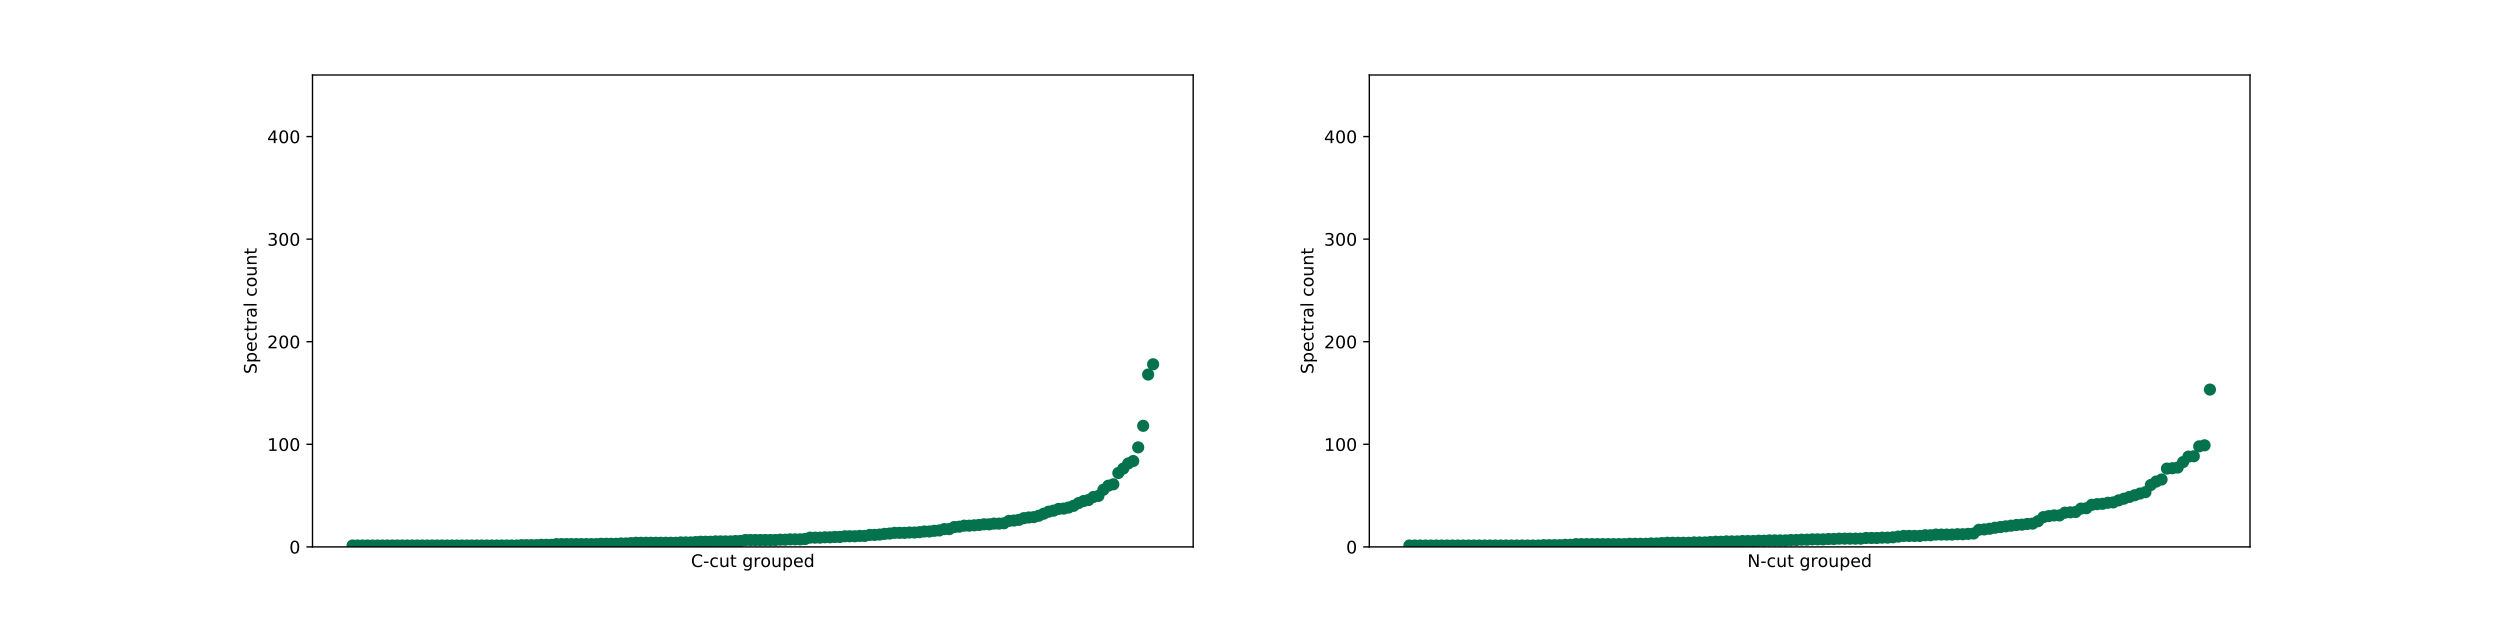 <?xml version="1.0" encoding="utf-8" standalone="no"?>
<!DOCTYPE svg PUBLIC "-//W3C//DTD SVG 1.1//EN"
  "http://www.w3.org/Graphics/SVG/1.1/DTD/svg11.dtd">
<!-- Created with matplotlib (https://matplotlib.org/) -->
<svg height="360pt" version="1.1" viewBox="0 0 1440 360" width="1440pt" xmlns="http://www.w3.org/2000/svg" xmlns:xlink="http://www.w3.org/1999/xlink">
 <defs>
  <style type="text/css">
*{stroke-linecap:butt;stroke-linejoin:round;}
  </style>
 </defs>
 <g id="figure_1">
  <g id="patch_1">
   <path d="M 0 360 
L 1440 360 
L 1440 0 
L 0 0 
z
" style="fill:none;"/>
  </g>
  <g id="axes_1">
   <g id="patch_2">
    <path d="M 180 315 
L 687.273 315 
L 687.273 43.2 
L 180 43.2 
z
" style="fill:none;"/>
   </g>
   <g id="PathCollection_1">
    <defs>
     <path d="M 0 3 
C 0.796 3 1.559 2.684 2.121 2.121 
C 2.684 1.559 3 0.796 3 0 
C 3 -0.796 2.684 -1.559 2.121 -2.121 
C 1.559 -2.684 0.796 -3 0 -3 
C -0.796 -3 -1.559 -2.684 -2.121 -2.121 
C -2.684 -1.559 -3 -0.796 -3 0 
C -3 0.796 -2.684 1.559 -2.121 2.121 
C -1.559 2.684 -0.796 3 0 3 
z
" id="mcd833d8042" style="stroke:#04724d;"/>
    </defs>
    <g clip-path="url(#p01b83b4756)">
     <use style="fill:#04724d;stroke:#04724d;" x="203.076" xlink:href="#mcd833d8042" y="314.212"/>
     <use style="fill:#04724d;stroke:#04724d;" x="205.941" xlink:href="#mcd833d8042" y="314.212"/>
     <use style="fill:#04724d;stroke:#04724d;" x="208.805" xlink:href="#mcd833d8042" y="314.212"/>
     <use style="fill:#04724d;stroke:#04724d;" x="211.669" xlink:href="#mcd833d8042" y="314.212"/>
     <use style="fill:#04724d;stroke:#04724d;" x="214.533" xlink:href="#mcd833d8042" y="314.212"/>
     <use style="fill:#04724d;stroke:#04724d;" x="217.397" xlink:href="#mcd833d8042" y="314.212"/>
     <use style="fill:#04724d;stroke:#04724d;" x="220.261" xlink:href="#mcd833d8042" y="314.212"/>
     <use style="fill:#04724d;stroke:#04724d;" x="223.125" xlink:href="#mcd833d8042" y="314.212"/>
     <use style="fill:#04724d;stroke:#04724d;" x="225.989" xlink:href="#mcd833d8042" y="314.212"/>
     <use style="fill:#04724d;stroke:#04724d;" x="228.853" xlink:href="#mcd833d8042" y="314.212"/>
     <use style="fill:#04724d;stroke:#04724d;" x="231.717" xlink:href="#mcd833d8042" y="314.212"/>
     <use style="fill:#04724d;stroke:#04724d;" x="234.582" xlink:href="#mcd833d8042" y="314.212"/>
     <use style="fill:#04724d;stroke:#04724d;" x="237.446" xlink:href="#mcd833d8042" y="314.212"/>
     <use style="fill:#04724d;stroke:#04724d;" x="240.31" xlink:href="#mcd833d8042" y="314.212"/>
     <use style="fill:#04724d;stroke:#04724d;" x="243.174" xlink:href="#mcd833d8042" y="314.212"/>
     <use style="fill:#04724d;stroke:#04724d;" x="246.038" xlink:href="#mcd833d8042" y="314.212"/>
     <use style="fill:#04724d;stroke:#04724d;" x="248.902" xlink:href="#mcd833d8042" y="314.212"/>
     <use style="fill:#04724d;stroke:#04724d;" x="251.766" xlink:href="#mcd833d8042" y="314.212"/>
     <use style="fill:#04724d;stroke:#04724d;" x="254.63" xlink:href="#mcd833d8042" y="314.212"/>
     <use style="fill:#04724d;stroke:#04724d;" x="257.494" xlink:href="#mcd833d8042" y="314.212"/>
     <use style="fill:#04724d;stroke:#04724d;" x="260.358" xlink:href="#mcd833d8042" y="314.212"/>
     <use style="fill:#04724d;stroke:#04724d;" x="263.223" xlink:href="#mcd833d8042" y="314.212"/>
     <use style="fill:#04724d;stroke:#04724d;" x="266.087" xlink:href="#mcd833d8042" y="314.212"/>
     <use style="fill:#04724d;stroke:#04724d;" x="268.951" xlink:href="#mcd833d8042" y="314.212"/>
     <use style="fill:#04724d;stroke:#04724d;" x="271.815" xlink:href="#mcd833d8042" y="314.212"/>
     <use style="fill:#04724d;stroke:#04724d;" x="274.679" xlink:href="#mcd833d8042" y="314.212"/>
     <use style="fill:#04724d;stroke:#04724d;" x="277.543" xlink:href="#mcd833d8042" y="314.212"/>
     <use style="fill:#04724d;stroke:#04724d;" x="280.407" xlink:href="#mcd833d8042" y="314.212"/>
     <use style="fill:#04724d;stroke:#04724d;" x="283.271" xlink:href="#mcd833d8042" y="314.212"/>
     <use style="fill:#04724d;stroke:#04724d;" x="286.135" xlink:href="#mcd833d8042" y="314.212"/>
     <use style="fill:#04724d;stroke:#04724d;" x="288.999" xlink:href="#mcd833d8042" y="314.212"/>
     <use style="fill:#04724d;stroke:#04724d;" x="291.864" xlink:href="#mcd833d8042" y="314.212"/>
     <use style="fill:#04724d;stroke:#04724d;" x="294.728" xlink:href="#mcd833d8042" y="314.212"/>
     <use style="fill:#04724d;stroke:#04724d;" x="297.592" xlink:href="#mcd833d8042" y="314.212"/>
     <use style="fill:#04724d;stroke:#04724d;" x="300.456" xlink:href="#mcd833d8042" y="314.015"/>
     <use style="fill:#04724d;stroke:#04724d;" x="303.32" xlink:href="#mcd833d8042" y="314.015"/>
     <use style="fill:#04724d;stroke:#04724d;" x="306.184" xlink:href="#mcd833d8042" y="314.015"/>
     <use style="fill:#04724d;stroke:#04724d;" x="309.048" xlink:href="#mcd833d8042" y="314.015"/>
     <use style="fill:#04724d;stroke:#04724d;" x="311.912" xlink:href="#mcd833d8042" y="313.818"/>
     <use style="fill:#04724d;stroke:#04724d;" x="314.776" xlink:href="#mcd833d8042" y="313.818"/>
     <use style="fill:#04724d;stroke:#04724d;" x="317.64" xlink:href="#mcd833d8042" y="313.818"/>
     <use style="fill:#04724d;stroke:#04724d;" x="320.504" xlink:href="#mcd833d8042" y="313.424"/>
     <use style="fill:#04724d;stroke:#04724d;" x="323.369" xlink:href="#mcd833d8042" y="313.424"/>
     <use style="fill:#04724d;stroke:#04724d;" x="326.233" xlink:href="#mcd833d8042" y="313.424"/>
     <use style="fill:#04724d;stroke:#04724d;" x="329.097" xlink:href="#mcd833d8042" y="313.424"/>
     <use style="fill:#04724d;stroke:#04724d;" x="331.961" xlink:href="#mcd833d8042" y="313.424"/>
     <use style="fill:#04724d;stroke:#04724d;" x="334.825" xlink:href="#mcd833d8042" y="313.424"/>
     <use style="fill:#04724d;stroke:#04724d;" x="337.689" xlink:href="#mcd833d8042" y="313.424"/>
     <use style="fill:#04724d;stroke:#04724d;" x="340.553" xlink:href="#mcd833d8042" y="313.424"/>
     <use style="fill:#04724d;stroke:#04724d;" x="343.417" xlink:href="#mcd833d8042" y="313.424"/>
     <use style="fill:#04724d;stroke:#04724d;" x="346.281" xlink:href="#mcd833d8042" y="313.227"/>
     <use style="fill:#04724d;stroke:#04724d;" x="349.145" xlink:href="#mcd833d8042" y="313.227"/>
     <use style="fill:#04724d;stroke:#04724d;" x="352.01" xlink:href="#mcd833d8042" y="313.227"/>
     <use style="fill:#04724d;stroke:#04724d;" x="354.874" xlink:href="#mcd833d8042" y="313.227"/>
     <use style="fill:#04724d;stroke:#04724d;" x="357.738" xlink:href="#mcd833d8042" y="313.03"/>
     <use style="fill:#04724d;stroke:#04724d;" x="360.602" xlink:href="#mcd833d8042" y="313.03"/>
     <use style="fill:#04724d;stroke:#04724d;" x="363.466" xlink:href="#mcd833d8042" y="312.833"/>
     <use style="fill:#04724d;stroke:#04724d;" x="366.33" xlink:href="#mcd833d8042" y="312.637"/>
     <use style="fill:#04724d;stroke:#04724d;" x="369.194" xlink:href="#mcd833d8042" y="312.637"/>
     <use style="fill:#04724d;stroke:#04724d;" x="372.058" xlink:href="#mcd833d8042" y="312.637"/>
     <use style="fill:#04724d;stroke:#04724d;" x="374.922" xlink:href="#mcd833d8042" y="312.637"/>
     <use style="fill:#04724d;stroke:#04724d;" x="377.786" xlink:href="#mcd833d8042" y="312.637"/>
     <use style="fill:#04724d;stroke:#04724d;" x="380.651" xlink:href="#mcd833d8042" y="312.637"/>
     <use style="fill:#04724d;stroke:#04724d;" x="383.515" xlink:href="#mcd833d8042" y="312.637"/>
     <use style="fill:#04724d;stroke:#04724d;" x="386.379" xlink:href="#mcd833d8042" y="312.637"/>
     <use style="fill:#04724d;stroke:#04724d;" x="389.243" xlink:href="#mcd833d8042" y="312.637"/>
     <use style="fill:#04724d;stroke:#04724d;" x="392.107" xlink:href="#mcd833d8042" y="312.44"/>
     <use style="fill:#04724d;stroke:#04724d;" x="394.971" xlink:href="#mcd833d8042" y="312.44"/>
     <use style="fill:#04724d;stroke:#04724d;" x="397.835" xlink:href="#mcd833d8042" y="312.44"/>
     <use style="fill:#04724d;stroke:#04724d;" x="400.699" xlink:href="#mcd833d8042" y="312.243"/>
     <use style="fill:#04724d;stroke:#04724d;" x="403.563" xlink:href="#mcd833d8042" y="312.046"/>
     <use style="fill:#04724d;stroke:#04724d;" x="406.427" xlink:href="#mcd833d8042" y="312.046"/>
     <use style="fill:#04724d;stroke:#04724d;" x="409.292" xlink:href="#mcd833d8042" y="312.046"/>
     <use style="fill:#04724d;stroke:#04724d;" x="412.156" xlink:href="#mcd833d8042" y="311.849"/>
     <use style="fill:#04724d;stroke:#04724d;" x="415.02" xlink:href="#mcd833d8042" y="311.849"/>
     <use style="fill:#04724d;stroke:#04724d;" x="417.884" xlink:href="#mcd833d8042" y="311.849"/>
     <use style="fill:#04724d;stroke:#04724d;" x="420.748" xlink:href="#mcd833d8042" y="311.849"/>
     <use style="fill:#04724d;stroke:#04724d;" x="423.612" xlink:href="#mcd833d8042" y="311.652"/>
     <use style="fill:#04724d;stroke:#04724d;" x="426.476" xlink:href="#mcd833d8042" y="311.652"/>
     <use style="fill:#04724d;stroke:#04724d;" x="429.34" xlink:href="#mcd833d8042" y="311.061"/>
     <use style="fill:#04724d;stroke:#04724d;" x="432.204" xlink:href="#mcd833d8042" y="311.061"/>
     <use style="fill:#04724d;stroke:#04724d;" x="435.068" xlink:href="#mcd833d8042" y="311.061"/>
     <use style="fill:#04724d;stroke:#04724d;" x="437.933" xlink:href="#mcd833d8042" y="311.061"/>
     <use style="fill:#04724d;stroke:#04724d;" x="440.797" xlink:href="#mcd833d8042" y="311.061"/>
     <use style="fill:#04724d;stroke:#04724d;" x="443.661" xlink:href="#mcd833d8042" y="311.061"/>
     <use style="fill:#04724d;stroke:#04724d;" x="446.525" xlink:href="#mcd833d8042" y="311.061"/>
     <use style="fill:#04724d;stroke:#04724d;" x="449.389" xlink:href="#mcd833d8042" y="310.864"/>
     <use style="fill:#04724d;stroke:#04724d;" x="452.253" xlink:href="#mcd833d8042" y="310.864"/>
     <use style="fill:#04724d;stroke:#04724d;" x="455.117" xlink:href="#mcd833d8042" y="310.667"/>
     <use style="fill:#04724d;stroke:#04724d;" x="457.981" xlink:href="#mcd833d8042" y="310.667"/>
     <use style="fill:#04724d;stroke:#04724d;" x="460.845" xlink:href="#mcd833d8042" y="310.667"/>
     <use style="fill:#04724d;stroke:#04724d;" x="463.709" xlink:href="#mcd833d8042" y="310.47"/>
     <use style="fill:#04724d;stroke:#04724d;" x="466.573" xlink:href="#mcd833d8042" y="309.682"/>
     <use style="fill:#04724d;stroke:#04724d;" x="469.438" xlink:href="#mcd833d8042" y="309.682"/>
     <use style="fill:#04724d;stroke:#04724d;" x="472.302" xlink:href="#mcd833d8042" y="309.682"/>
     <use style="fill:#04724d;stroke:#04724d;" x="475.166" xlink:href="#mcd833d8042" y="309.485"/>
     <use style="fill:#04724d;stroke:#04724d;" x="478.03" xlink:href="#mcd833d8042" y="309.485"/>
     <use style="fill:#04724d;stroke:#04724d;" x="480.894" xlink:href="#mcd833d8042" y="309.288"/>
     <use style="fill:#04724d;stroke:#04724d;" x="483.758" xlink:href="#mcd833d8042" y="309.288"/>
     <use style="fill:#04724d;stroke:#04724d;" x="486.622" xlink:href="#mcd833d8042" y="308.894"/>
     <use style="fill:#04724d;stroke:#04724d;" x="489.486" xlink:href="#mcd833d8042" y="308.894"/>
     <use style="fill:#04724d;stroke:#04724d;" x="492.35" xlink:href="#mcd833d8042" y="308.894"/>
     <use style="fill:#04724d;stroke:#04724d;" x="495.214" xlink:href="#mcd833d8042" y="308.697"/>
     <use style="fill:#04724d;stroke:#04724d;" x="498.079" xlink:href="#mcd833d8042" y="308.697"/>
     <use style="fill:#04724d;stroke:#04724d;" x="500.943" xlink:href="#mcd833d8042" y="308.107"/>
     <use style="fill:#04724d;stroke:#04724d;" x="503.807" xlink:href="#mcd833d8042" y="308.107"/>
     <use style="fill:#04724d;stroke:#04724d;" x="506.671" xlink:href="#mcd833d8042" y="307.91"/>
     <use style="fill:#04724d;stroke:#04724d;" x="509.535" xlink:href="#mcd833d8042" y="307.516"/>
     <use style="fill:#04724d;stroke:#04724d;" x="512.399" xlink:href="#mcd833d8042" y="307.319"/>
     <use style="fill:#04724d;stroke:#04724d;" x="515.263" xlink:href="#mcd833d8042" y="306.925"/>
     <use style="fill:#04724d;stroke:#04724d;" x="518.127" xlink:href="#mcd833d8042" y="306.925"/>
     <use style="fill:#04724d;stroke:#04724d;" x="520.991" xlink:href="#mcd833d8042" y="306.925"/>
     <use style="fill:#04724d;stroke:#04724d;" x="523.855" xlink:href="#mcd833d8042" y="306.728"/>
     <use style="fill:#04724d;stroke:#04724d;" x="526.72" xlink:href="#mcd833d8042" y="306.728"/>
     <use style="fill:#04724d;stroke:#04724d;" x="529.584" xlink:href="#mcd833d8042" y="306.531"/>
     <use style="fill:#04724d;stroke:#04724d;" x="532.448" xlink:href="#mcd833d8042" y="306.137"/>
     <use style="fill:#04724d;stroke:#04724d;" x="535.312" xlink:href="#mcd833d8042" y="306.137"/>
     <use style="fill:#04724d;stroke:#04724d;" x="538.176" xlink:href="#mcd833d8042" y="305.743"/>
     <use style="fill:#04724d;stroke:#04724d;" x="541.04" xlink:href="#mcd833d8042" y="305.546"/>
     <use style="fill:#04724d;stroke:#04724d;" x="543.904" xlink:href="#mcd833d8042" y="304.758"/>
     <use style="fill:#04724d;stroke:#04724d;" x="546.768" xlink:href="#mcd833d8042" y="304.758"/>
     <use style="fill:#04724d;stroke:#04724d;" x="549.632" xlink:href="#mcd833d8042" y="303.577"/>
     <use style="fill:#04724d;stroke:#04724d;" x="552.496" xlink:href="#mcd833d8042" y="303.38"/>
     <use style="fill:#04724d;stroke:#04724d;" x="555.361" xlink:href="#mcd833d8042" y="302.789"/>
     <use style="fill:#04724d;stroke:#04724d;" x="558.225" xlink:href="#mcd833d8042" y="302.789"/>
     <use style="fill:#04724d;stroke:#04724d;" x="561.089" xlink:href="#mcd833d8042" y="302.592"/>
     <use style="fill:#04724d;stroke:#04724d;" x="563.953" xlink:href="#mcd833d8042" y="302.395"/>
     <use style="fill:#04724d;stroke:#04724d;" x="566.817" xlink:href="#mcd833d8042" y="302.001"/>
     <use style="fill:#04724d;stroke:#04724d;" x="569.681" xlink:href="#mcd833d8042" y="302.001"/>
     <use style="fill:#04724d;stroke:#04724d;" x="572.545" xlink:href="#mcd833d8042" y="301.607"/>
     <use style="fill:#04724d;stroke:#04724d;" x="575.409" xlink:href="#mcd833d8042" y="301.607"/>
     <use style="fill:#04724d;stroke:#04724d;" x="578.273" xlink:href="#mcd833d8042" y="301.41"/>
     <use style="fill:#04724d;stroke:#04724d;" x="581.137" xlink:href="#mcd833d8042" y="300.031"/>
     <use style="fill:#04724d;stroke:#04724d;" x="584.002" xlink:href="#mcd833d8042" y="299.834"/>
     <use style="fill:#04724d;stroke:#04724d;" x="586.866" xlink:href="#mcd833d8042" y="299.44"/>
     <use style="fill:#04724d;stroke:#04724d;" x="589.73" xlink:href="#mcd833d8042" y="298.456"/>
     <use style="fill:#04724d;stroke:#04724d;" x="592.594" xlink:href="#mcd833d8042" y="298.062"/>
     <use style="fill:#04724d;stroke:#04724d;" x="595.458" xlink:href="#mcd833d8042" y="297.865"/>
     <use style="fill:#04724d;stroke:#04724d;" x="598.322" xlink:href="#mcd833d8042" y="297.077"/>
     <use style="fill:#04724d;stroke:#04724d;" x="601.186" xlink:href="#mcd833d8042" y="295.895"/>
     <use style="fill:#04724d;stroke:#04724d;" x="604.05" xlink:href="#mcd833d8042" y="294.713"/>
     <use style="fill:#04724d;stroke:#04724d;" x="606.914" xlink:href="#mcd833d8042" y="294.123"/>
     <use style="fill:#04724d;stroke:#04724d;" x="609.778" xlink:href="#mcd833d8042" y="293.138"/>
     <use style="fill:#04724d;stroke:#04724d;" x="612.642" xlink:href="#mcd833d8042" y="292.941"/>
     <use style="fill:#04724d;stroke:#04724d;" x="615.507" xlink:href="#mcd833d8042" y="292.35"/>
     <use style="fill:#04724d;stroke:#04724d;" x="618.371" xlink:href="#mcd833d8042" y="291.365"/>
     <use style="fill:#04724d;stroke:#04724d;" x="621.235" xlink:href="#mcd833d8042" y="289.79"/>
     <use style="fill:#04724d;stroke:#04724d;" x="624.099" xlink:href="#mcd833d8042" y="288.608"/>
     <use style="fill:#04724d;stroke:#04724d;" x="626.963" xlink:href="#mcd833d8042" y="288.017"/>
     <use style="fill:#04724d;stroke:#04724d;" x="629.827" xlink:href="#mcd833d8042" y="286.244"/>
     <use style="fill:#04724d;stroke:#04724d;" x="632.691" xlink:href="#mcd833d8042" y="285.653"/>
     <use style="fill:#04724d;stroke:#04724d;" x="635.555" xlink:href="#mcd833d8042" y="282.108"/>
     <use style="fill:#04724d;stroke:#04724d;" x="638.419" xlink:href="#mcd833d8042" y="279.745"/>
     <use style="fill:#04724d;stroke:#04724d;" x="641.283" xlink:href="#mcd833d8042" y="278.957"/>
     <use style="fill:#04724d;stroke:#04724d;" x="644.148" xlink:href="#mcd833d8042" y="272.457"/>
     <use style="fill:#04724d;stroke:#04724d;" x="647.012" xlink:href="#mcd833d8042" y="269.897"/>
     <use style="fill:#04724d;stroke:#04724d;" x="649.876" xlink:href="#mcd833d8042" y="266.943"/>
     <use style="fill:#04724d;stroke:#04724d;" x="652.74" xlink:href="#mcd833d8042" y="265.564"/>
     <use style="fill:#04724d;stroke:#04724d;" x="655.604" xlink:href="#mcd833d8042" y="257.686"/>
     <use style="fill:#04724d;stroke:#04724d;" x="658.468" xlink:href="#mcd833d8042" y="245.277"/>
     <use style="fill:#04724d;stroke:#04724d;" x="661.332" xlink:href="#mcd833d8042" y="215.734"/>
     <use style="fill:#04724d;stroke:#04724d;" x="664.196" xlink:href="#mcd833d8042" y="209.825"/>
    </g>
   </g>
   <g id="matplotlib.axis_1">
    <g id="xtick_1"/>
    <g id="xtick_2"/>
    <g id="xtick_3"/>
    <g id="xtick_4"/>
    <g id="xtick_5"/>
    <g id="xtick_6"/>
    <g id="xtick_7"/>
    <g id="xtick_8"/>
    <g id="xtick_9"/>
    <g id="xtick_10"/>
    <g id="xtick_11"/>
    <g id="xtick_12"/>
    <g id="xtick_13"/>
    <g id="xtick_14"/>
    <g id="xtick_15"/>
    <g id="xtick_16"/>
    <g id="xtick_17"/>
    <g id="xtick_18"/>
    <g id="xtick_19"/>
    <g id="xtick_20"/>
    <g id="xtick_21"/>
    <g id="xtick_22"/>
    <g id="xtick_23"/>
    <g id="xtick_24"/>
    <g id="xtick_25"/>
    <g id="xtick_26"/>
    <g id="xtick_27"/>
    <g id="xtick_28"/>
    <g id="xtick_29"/>
    <g id="xtick_30"/>
    <g id="xtick_31"/>
    <g id="xtick_32"/>
    <g id="xtick_33"/>
    <g id="xtick_34"/>
    <g id="xtick_35"/>
    <g id="xtick_36"/>
    <g id="xtick_37"/>
    <g id="xtick_38"/>
    <g id="xtick_39"/>
    <g id="xtick_40"/>
    <g id="xtick_41"/>
    <g id="xtick_42"/>
    <g id="xtick_43"/>
    <g id="xtick_44"/>
    <g id="xtick_45"/>
    <g id="xtick_46"/>
    <g id="xtick_47"/>
    <g id="xtick_48"/>
    <g id="xtick_49"/>
    <g id="xtick_50"/>
    <g id="xtick_51"/>
    <g id="xtick_52"/>
    <g id="xtick_53"/>
    <g id="xtick_54"/>
    <g id="xtick_55"/>
    <g id="xtick_56"/>
    <g id="xtick_57"/>
    <g id="xtick_58"/>
    <g id="xtick_59"/>
    <g id="xtick_60"/>
    <g id="xtick_61"/>
    <g id="xtick_62"/>
    <g id="xtick_63"/>
    <g id="xtick_64"/>
    <g id="xtick_65"/>
    <g id="xtick_66"/>
    <g id="xtick_67"/>
    <g id="xtick_68"/>
    <g id="xtick_69"/>
    <g id="xtick_70"/>
    <g id="xtick_71"/>
    <g id="xtick_72"/>
    <g id="xtick_73"/>
    <g id="xtick_74"/>
    <g id="xtick_75"/>
    <g id="xtick_76"/>
    <g id="xtick_77"/>
    <g id="xtick_78"/>
    <g id="xtick_79"/>
    <g id="xtick_80"/>
    <g id="xtick_81"/>
    <g id="xtick_82"/>
    <g id="xtick_83"/>
    <g id="xtick_84"/>
    <g id="xtick_85"/>
    <g id="xtick_86"/>
    <g id="xtick_87"/>
    <g id="xtick_88"/>
    <g id="xtick_89"/>
    <g id="xtick_90"/>
    <g id="xtick_91"/>
    <g id="xtick_92"/>
    <g id="xtick_93"/>
    <g id="xtick_94"/>
    <g id="xtick_95"/>
    <g id="xtick_96"/>
    <g id="xtick_97"/>
    <g id="xtick_98"/>
    <g id="xtick_99"/>
    <g id="xtick_100"/>
    <g id="xtick_101"/>
    <g id="xtick_102"/>
    <g id="xtick_103"/>
    <g id="xtick_104"/>
    <g id="xtick_105"/>
    <g id="xtick_106"/>
    <g id="xtick_107"/>
    <g id="xtick_108"/>
    <g id="xtick_109"/>
    <g id="xtick_110"/>
    <g id="xtick_111"/>
    <g id="xtick_112"/>
    <g id="xtick_113"/>
    <g id="xtick_114"/>
    <g id="xtick_115"/>
    <g id="xtick_116"/>
    <g id="xtick_117"/>
    <g id="xtick_118"/>
    <g id="xtick_119"/>
    <g id="xtick_120"/>
    <g id="xtick_121"/>
    <g id="xtick_122"/>
    <g id="xtick_123"/>
    <g id="xtick_124"/>
    <g id="xtick_125"/>
    <g id="xtick_126"/>
    <g id="xtick_127"/>
    <g id="xtick_128"/>
    <g id="xtick_129"/>
    <g id="xtick_130"/>
    <g id="xtick_131"/>
    <g id="xtick_132"/>
    <g id="xtick_133"/>
    <g id="xtick_134"/>
    <g id="xtick_135"/>
    <g id="xtick_136"/>
    <g id="xtick_137"/>
    <g id="xtick_138"/>
    <g id="xtick_139"/>
    <g id="xtick_140"/>
    <g id="xtick_141"/>
    <g id="xtick_142"/>
    <g id="xtick_143"/>
    <g id="xtick_144"/>
    <g id="xtick_145"/>
    <g id="xtick_146"/>
    <g id="xtick_147"/>
    <g id="xtick_148"/>
    <g id="xtick_149"/>
    <g id="xtick_150"/>
    <g id="xtick_151"/>
    <g id="xtick_152"/>
    <g id="xtick_153"/>
    <g id="xtick_154"/>
    <g id="xtick_155"/>
    <g id="xtick_156"/>
    <g id="xtick_157"/>
    <g id="xtick_158"/>
    <g id="xtick_159"/>
    <g id="xtick_160"/>
    <g id="xtick_161"/>
    <g id="xtick_162"/>
    <g id="text_1">
     <!-- C-cut grouped -->
     <defs>
      <path d="M 64.406 67.281 
L 64.406 56.891 
Q 59.422 61.531 53.781 63.812 
Q 48.141 66.109 41.797 66.109 
Q 29.297 66.109 22.656 58.469 
Q 16.016 50.828 16.016 36.375 
Q 16.016 21.969 22.656 14.328 
Q 29.297 6.688 41.797 6.688 
Q 48.141 6.688 53.781 8.984 
Q 59.422 11.281 64.406 15.922 
L 64.406 5.609 
Q 59.234 2.094 53.438 0.328 
Q 47.656 -1.422 41.219 -1.422 
Q 24.656 -1.422 15.125 8.703 
Q 5.609 18.844 5.609 36.375 
Q 5.609 53.953 15.125 64.078 
Q 24.656 74.219 41.219 74.219 
Q 47.75 74.219 53.531 72.484 
Q 59.328 70.75 64.406 67.281 
z
" id="DejaVuSans-67"/>
      <path d="M 4.891 31.391 
L 31.203 31.391 
L 31.203 23.391 
L 4.891 23.391 
z
" id="DejaVuSans-45"/>
      <path d="M 48.781 52.594 
L 48.781 44.188 
Q 44.969 46.297 41.141 47.344 
Q 37.312 48.391 33.406 48.391 
Q 24.656 48.391 19.812 42.844 
Q 14.984 37.312 14.984 27.297 
Q 14.984 17.281 19.812 11.734 
Q 24.656 6.203 33.406 6.203 
Q 37.312 6.203 41.141 7.25 
Q 44.969 8.297 48.781 10.406 
L 48.781 2.094 
Q 45.016 0.344 40.984 -0.531 
Q 36.969 -1.422 32.422 -1.422 
Q 20.062 -1.422 12.781 6.344 
Q 5.516 14.109 5.516 27.297 
Q 5.516 40.672 12.859 48.328 
Q 20.219 56 33.016 56 
Q 37.156 56 41.109 55.141 
Q 45.062 54.297 48.781 52.594 
z
" id="DejaVuSans-99"/>
      <path d="M 8.5 21.578 
L 8.5 54.688 
L 17.484 54.688 
L 17.484 21.922 
Q 17.484 14.156 20.5 10.266 
Q 23.531 6.391 29.594 6.391 
Q 36.859 6.391 41.078 11.031 
Q 45.312 15.672 45.312 23.688 
L 45.312 54.688 
L 54.297 54.688 
L 54.297 0 
L 45.312 0 
L 45.312 8.406 
Q 42.047 3.422 37.719 1 
Q 33.406 -1.422 27.688 -1.422 
Q 18.266 -1.422 13.375 4.438 
Q 8.5 10.297 8.5 21.578 
z
M 31.109 56 
z
" id="DejaVuSans-117"/>
      <path d="M 18.312 70.219 
L 18.312 54.688 
L 36.812 54.688 
L 36.812 47.703 
L 18.312 47.703 
L 18.312 18.016 
Q 18.312 11.328 20.141 9.422 
Q 21.969 7.516 27.594 7.516 
L 36.812 7.516 
L 36.812 0 
L 27.594 0 
Q 17.188 0 13.234 3.875 
Q 9.281 7.766 9.281 18.016 
L 9.281 47.703 
L 2.688 47.703 
L 2.688 54.688 
L 9.281 54.688 
L 9.281 70.219 
z
" id="DejaVuSans-116"/>
      <path id="DejaVuSans-32"/>
      <path d="M 45.406 27.984 
Q 45.406 37.75 41.375 43.109 
Q 37.359 48.484 30.078 48.484 
Q 22.859 48.484 18.828 43.109 
Q 14.797 37.75 14.797 27.984 
Q 14.797 18.266 18.828 12.891 
Q 22.859 7.516 30.078 7.516 
Q 37.359 7.516 41.375 12.891 
Q 45.406 18.266 45.406 27.984 
z
M 54.391 6.781 
Q 54.391 -7.172 48.188 -13.984 
Q 42 -20.797 29.203 -20.797 
Q 24.469 -20.797 20.266 -20.094 
Q 16.062 -19.391 12.109 -17.922 
L 12.109 -9.188 
Q 16.062 -11.328 19.922 -12.344 
Q 23.781 -13.375 27.781 -13.375 
Q 36.625 -13.375 41.016 -8.766 
Q 45.406 -4.156 45.406 5.172 
L 45.406 9.625 
Q 42.625 4.781 38.281 2.391 
Q 33.938 0 27.875 0 
Q 17.828 0 11.672 7.656 
Q 5.516 15.328 5.516 27.984 
Q 5.516 40.672 11.672 48.328 
Q 17.828 56 27.875 56 
Q 33.938 56 38.281 53.609 
Q 42.625 51.219 45.406 46.391 
L 45.406 54.688 
L 54.391 54.688 
z
" id="DejaVuSans-103"/>
      <path d="M 41.109 46.297 
Q 39.594 47.172 37.812 47.578 
Q 36.031 48 33.891 48 
Q 26.266 48 22.188 43.047 
Q 18.109 38.094 18.109 28.812 
L 18.109 0 
L 9.078 0 
L 9.078 54.688 
L 18.109 54.688 
L 18.109 46.188 
Q 20.953 51.172 25.484 53.578 
Q 30.031 56 36.531 56 
Q 37.453 56 38.578 55.875 
Q 39.703 55.766 41.062 55.516 
z
" id="DejaVuSans-114"/>
      <path d="M 30.609 48.391 
Q 23.391 48.391 19.188 42.75 
Q 14.984 37.109 14.984 27.297 
Q 14.984 17.484 19.156 11.844 
Q 23.344 6.203 30.609 6.203 
Q 37.797 6.203 41.984 11.859 
Q 46.188 17.531 46.188 27.297 
Q 46.188 37.016 41.984 42.703 
Q 37.797 48.391 30.609 48.391 
z
M 30.609 56 
Q 42.328 56 49.016 48.375 
Q 55.719 40.766 55.719 27.297 
Q 55.719 13.875 49.016 6.219 
Q 42.328 -1.422 30.609 -1.422 
Q 18.844 -1.422 12.172 6.219 
Q 5.516 13.875 5.516 27.297 
Q 5.516 40.766 12.172 48.375 
Q 18.844 56 30.609 56 
z
" id="DejaVuSans-111"/>
      <path d="M 18.109 8.203 
L 18.109 -20.797 
L 9.078 -20.797 
L 9.078 54.688 
L 18.109 54.688 
L 18.109 46.391 
Q 20.953 51.266 25.266 53.625 
Q 29.594 56 35.594 56 
Q 45.562 56 51.781 48.094 
Q 58.016 40.188 58.016 27.297 
Q 58.016 14.406 51.781 6.484 
Q 45.562 -1.422 35.594 -1.422 
Q 29.594 -1.422 25.266 0.953 
Q 20.953 3.328 18.109 8.203 
z
M 48.688 27.297 
Q 48.688 37.203 44.609 42.844 
Q 40.531 48.484 33.406 48.484 
Q 26.266 48.484 22.188 42.844 
Q 18.109 37.203 18.109 27.297 
Q 18.109 17.391 22.188 11.75 
Q 26.266 6.109 33.406 6.109 
Q 40.531 6.109 44.609 11.75 
Q 48.688 17.391 48.688 27.297 
z
" id="DejaVuSans-112"/>
      <path d="M 56.203 29.594 
L 56.203 25.203 
L 14.891 25.203 
Q 15.484 15.922 20.484 11.062 
Q 25.484 6.203 34.422 6.203 
Q 39.594 6.203 44.453 7.469 
Q 49.312 8.734 54.109 11.281 
L 54.109 2.781 
Q 49.266 0.734 44.188 -0.344 
Q 39.109 -1.422 33.891 -1.422 
Q 20.797 -1.422 13.156 6.188 
Q 5.516 13.812 5.516 26.812 
Q 5.516 40.234 12.766 48.109 
Q 20.016 56 32.328 56 
Q 43.359 56 49.781 48.891 
Q 56.203 41.797 56.203 29.594 
z
M 47.219 32.234 
Q 47.125 39.594 43.094 43.984 
Q 39.062 48.391 32.422 48.391 
Q 24.906 48.391 20.391 44.141 
Q 15.875 39.891 15.188 32.172 
z
" id="DejaVuSans-101"/>
      <path d="M 45.406 46.391 
L 45.406 75.984 
L 54.391 75.984 
L 54.391 0 
L 45.406 0 
L 45.406 8.203 
Q 42.578 3.328 38.25 0.953 
Q 33.938 -1.422 27.875 -1.422 
Q 17.969 -1.422 11.734 6.484 
Q 5.516 14.406 5.516 27.297 
Q 5.516 40.188 11.734 48.094 
Q 17.969 56 27.875 56 
Q 33.938 56 38.25 53.625 
Q 42.578 51.266 45.406 46.391 
z
M 14.797 27.297 
Q 14.797 17.391 18.875 11.75 
Q 22.953 6.109 30.078 6.109 
Q 37.203 6.109 41.297 11.75 
Q 45.406 17.391 45.406 27.297 
Q 45.406 37.203 41.297 42.844 
Q 37.203 48.484 30.078 48.484 
Q 22.953 48.484 18.875 42.844 
Q 14.797 37.203 14.797 27.297 
z
" id="DejaVuSans-100"/>
     </defs>
     <g transform="translate(397.993 326.598)scale(0.1 -0.1)">
      <use xlink:href="#DejaVuSans-67"/>
      <use x="69.824" xlink:href="#DejaVuSans-45"/>
      <use x="105.908" xlink:href="#DejaVuSans-99"/>
      <use x="160.889" xlink:href="#DejaVuSans-117"/>
      <use x="224.268" xlink:href="#DejaVuSans-116"/>
      <use x="263.477" xlink:href="#DejaVuSans-32"/>
      <use x="295.264" xlink:href="#DejaVuSans-103"/>
      <use x="358.74" xlink:href="#DejaVuSans-114"/>
      <use x="399.822" xlink:href="#DejaVuSans-111"/>
      <use x="461.004" xlink:href="#DejaVuSans-117"/>
      <use x="524.383" xlink:href="#DejaVuSans-112"/>
      <use x="587.859" xlink:href="#DejaVuSans-101"/>
      <use x="649.383" xlink:href="#DejaVuSans-100"/>
     </g>
    </g>
   </g>
   <g id="matplotlib.axis_2">
    <g id="ytick_1">
     <g id="line2d_1">
      <defs>
       <path d="M 0 0 
L -3.5 0 
" id="m30c1259c45" style="stroke:#000000;stroke-width:0.8;"/>
      </defs>
      <g>
       <use style="stroke:#000000;stroke-width:0.8;" x="180" xlink:href="#m30c1259c45" y="315"/>
      </g>
     </g>
     <g id="text_2">
      <!-- 0 -->
      <defs>
       <path d="M 31.781 66.406 
Q 24.172 66.406 20.328 58.906 
Q 16.5 51.422 16.5 36.375 
Q 16.5 21.391 20.328 13.891 
Q 24.172 6.391 31.781 6.391 
Q 39.453 6.391 43.281 13.891 
Q 47.125 21.391 47.125 36.375 
Q 47.125 51.422 43.281 58.906 
Q 39.453 66.406 31.781 66.406 
z
M 31.781 74.219 
Q 44.047 74.219 50.516 64.516 
Q 56.984 54.828 56.984 36.375 
Q 56.984 17.969 50.516 8.266 
Q 44.047 -1.422 31.781 -1.422 
Q 19.531 -1.422 13.062 8.266 
Q 6.594 17.969 6.594 36.375 
Q 6.594 54.828 13.062 64.516 
Q 19.531 74.219 31.781 74.219 
z
" id="DejaVuSans-48"/>
      </defs>
      <g transform="translate(166.637 318.799)scale(0.1 -0.1)">
       <use xlink:href="#DejaVuSans-48"/>
      </g>
     </g>
    </g>
    <g id="ytick_2">
     <g id="line2d_2">
      <g>
       <use style="stroke:#000000;stroke-width:0.8;" x="180" xlink:href="#m30c1259c45" y="255.913"/>
      </g>
     </g>
     <g id="text_3">
      <!-- 100 -->
      <defs>
       <path d="M 12.406 8.297 
L 28.516 8.297 
L 28.516 63.922 
L 10.984 60.406 
L 10.984 69.391 
L 28.422 72.906 
L 38.281 72.906 
L 38.281 8.297 
L 54.391 8.297 
L 54.391 0 
L 12.406 0 
z
" id="DejaVuSans-49"/>
      </defs>
      <g transform="translate(153.912 259.712)scale(0.1 -0.1)">
       <use xlink:href="#DejaVuSans-49"/>
       <use x="63.623" xlink:href="#DejaVuSans-48"/>
       <use x="127.246" xlink:href="#DejaVuSans-48"/>
      </g>
     </g>
    </g>
    <g id="ytick_3">
     <g id="line2d_3">
      <g>
       <use style="stroke:#000000;stroke-width:0.8;" x="180" xlink:href="#m30c1259c45" y="196.826"/>
      </g>
     </g>
     <g id="text_4">
      <!-- 200 -->
      <defs>
       <path d="M 19.188 8.297 
L 53.609 8.297 
L 53.609 0 
L 7.328 0 
L 7.328 8.297 
Q 12.938 14.109 22.625 23.891 
Q 32.328 33.688 34.812 36.531 
Q 39.547 41.844 41.422 45.531 
Q 43.312 49.219 43.312 52.781 
Q 43.312 58.594 39.234 62.25 
Q 35.156 65.922 28.609 65.922 
Q 23.969 65.922 18.812 64.312 
Q 13.672 62.703 7.812 59.422 
L 7.812 69.391 
Q 13.766 71.781 18.938 73 
Q 24.125 74.219 28.422 74.219 
Q 39.75 74.219 46.484 68.547 
Q 53.219 62.891 53.219 53.422 
Q 53.219 48.922 51.531 44.891 
Q 49.859 40.875 45.406 35.406 
Q 44.188 33.984 37.641 27.219 
Q 31.109 20.453 19.188 8.297 
z
" id="DejaVuSans-50"/>
      </defs>
      <g transform="translate(153.912 200.625)scale(0.1 -0.1)">
       <use xlink:href="#DejaVuSans-50"/>
       <use x="63.623" xlink:href="#DejaVuSans-48"/>
       <use x="127.246" xlink:href="#DejaVuSans-48"/>
      </g>
     </g>
    </g>
    <g id="ytick_4">
     <g id="line2d_4">
      <g>
       <use style="stroke:#000000;stroke-width:0.8;" x="180" xlink:href="#m30c1259c45" y="137.739"/>
      </g>
     </g>
     <g id="text_5">
      <!-- 300 -->
      <defs>
       <path d="M 40.578 39.312 
Q 47.656 37.797 51.625 33 
Q 55.609 28.219 55.609 21.188 
Q 55.609 10.406 48.188 4.484 
Q 40.766 -1.422 27.094 -1.422 
Q 22.516 -1.422 17.656 -0.516 
Q 12.797 0.391 7.625 2.203 
L 7.625 11.719 
Q 11.719 9.328 16.594 8.109 
Q 21.484 6.891 26.812 6.891 
Q 36.078 6.891 40.938 10.547 
Q 45.797 14.203 45.797 21.188 
Q 45.797 27.641 41.281 31.266 
Q 36.766 34.906 28.719 34.906 
L 20.219 34.906 
L 20.219 43.016 
L 29.109 43.016 
Q 36.375 43.016 40.234 45.922 
Q 44.094 48.828 44.094 54.297 
Q 44.094 59.906 40.109 62.906 
Q 36.141 65.922 28.719 65.922 
Q 24.656 65.922 20.016 65.031 
Q 15.375 64.156 9.812 62.312 
L 9.812 71.094 
Q 15.438 72.656 20.344 73.438 
Q 25.25 74.219 29.594 74.219 
Q 40.828 74.219 47.359 69.109 
Q 53.906 64.016 53.906 55.328 
Q 53.906 49.266 50.438 45.094 
Q 46.969 40.922 40.578 39.312 
z
" id="DejaVuSans-51"/>
      </defs>
      <g transform="translate(153.912 141.538)scale(0.1 -0.1)">
       <use xlink:href="#DejaVuSans-51"/>
       <use x="63.623" xlink:href="#DejaVuSans-48"/>
       <use x="127.246" xlink:href="#DejaVuSans-48"/>
      </g>
     </g>
    </g>
    <g id="ytick_5">
     <g id="line2d_5">
      <g>
       <use style="stroke:#000000;stroke-width:0.8;" x="180" xlink:href="#m30c1259c45" y="78.652"/>
      </g>
     </g>
     <g id="text_6">
      <!-- 400 -->
      <defs>
       <path d="M 37.797 64.312 
L 12.891 25.391 
L 37.797 25.391 
z
M 35.203 72.906 
L 47.609 72.906 
L 47.609 25.391 
L 58.016 25.391 
L 58.016 17.188 
L 47.609 17.188 
L 47.609 0 
L 37.797 0 
L 37.797 17.188 
L 4.891 17.188 
L 4.891 26.703 
z
" id="DejaVuSans-52"/>
      </defs>
      <g transform="translate(153.912 82.451)scale(0.1 -0.1)">
       <use xlink:href="#DejaVuSans-52"/>
       <use x="63.623" xlink:href="#DejaVuSans-48"/>
       <use x="127.246" xlink:href="#DejaVuSans-48"/>
      </g>
     </g>
    </g>
    <g id="text_7">
     <!-- Spectral count -->
     <defs>
      <path d="M 53.516 70.516 
L 53.516 60.891 
Q 47.906 63.578 42.922 64.891 
Q 37.938 66.219 33.297 66.219 
Q 25.25 66.219 20.875 63.094 
Q 16.5 59.969 16.5 54.203 
Q 16.5 49.359 19.406 46.891 
Q 22.312 44.438 30.422 42.922 
L 36.375 41.703 
Q 47.406 39.594 52.656 34.297 
Q 57.906 29 57.906 20.125 
Q 57.906 9.516 50.797 4.047 
Q 43.703 -1.422 29.984 -1.422 
Q 24.812 -1.422 18.969 -0.25 
Q 13.141 0.922 6.891 3.219 
L 6.891 13.375 
Q 12.891 10.016 18.656 8.297 
Q 24.422 6.594 29.984 6.594 
Q 38.422 6.594 43.016 9.906 
Q 47.609 13.234 47.609 19.391 
Q 47.609 24.75 44.312 27.781 
Q 41.016 30.812 33.5 32.328 
L 27.484 33.5 
Q 16.453 35.688 11.516 40.375 
Q 6.594 45.062 6.594 53.422 
Q 6.594 63.094 13.406 68.656 
Q 20.219 74.219 32.172 74.219 
Q 37.312 74.219 42.625 73.281 
Q 47.953 72.359 53.516 70.516 
z
" id="DejaVuSans-83"/>
      <path d="M 34.281 27.484 
Q 23.391 27.484 19.188 25 
Q 14.984 22.516 14.984 16.5 
Q 14.984 11.719 18.141 8.906 
Q 21.297 6.109 26.703 6.109 
Q 34.188 6.109 38.703 11.406 
Q 43.219 16.703 43.219 25.484 
L 43.219 27.484 
z
M 52.203 31.203 
L 52.203 0 
L 43.219 0 
L 43.219 8.297 
Q 40.141 3.328 35.547 0.953 
Q 30.953 -1.422 24.312 -1.422 
Q 15.922 -1.422 10.953 3.297 
Q 6 8.016 6 15.922 
Q 6 25.141 12.172 29.828 
Q 18.359 34.516 30.609 34.516 
L 43.219 34.516 
L 43.219 35.406 
Q 43.219 41.609 39.141 45 
Q 35.062 48.391 27.688 48.391 
Q 23 48.391 18.547 47.266 
Q 14.109 46.141 10.016 43.891 
L 10.016 52.203 
Q 14.938 54.109 19.578 55.047 
Q 24.219 56 28.609 56 
Q 40.484 56 46.344 49.844 
Q 52.203 43.703 52.203 31.203 
z
" id="DejaVuSans-97"/>
      <path d="M 9.422 75.984 
L 18.406 75.984 
L 18.406 0 
L 9.422 0 
z
" id="DejaVuSans-108"/>
      <path d="M 54.891 33.016 
L 54.891 0 
L 45.906 0 
L 45.906 32.719 
Q 45.906 40.484 42.875 44.328 
Q 39.844 48.188 33.797 48.188 
Q 26.516 48.188 22.312 43.547 
Q 18.109 38.922 18.109 30.906 
L 18.109 0 
L 9.078 0 
L 9.078 54.688 
L 18.109 54.688 
L 18.109 46.188 
Q 21.344 51.125 25.703 53.562 
Q 30.078 56 35.797 56 
Q 45.219 56 50.047 50.172 
Q 54.891 44.344 54.891 33.016 
z
" id="DejaVuSans-110"/>
     </defs>
     <g transform="translate(147.833 215.438)rotate(-90)scale(0.1 -0.1)">
      <use xlink:href="#DejaVuSans-83"/>
      <use x="63.477" xlink:href="#DejaVuSans-112"/>
      <use x="126.953" xlink:href="#DejaVuSans-101"/>
      <use x="188.477" xlink:href="#DejaVuSans-99"/>
      <use x="243.457" xlink:href="#DejaVuSans-116"/>
      <use x="282.666" xlink:href="#DejaVuSans-114"/>
      <use x="323.779" xlink:href="#DejaVuSans-97"/>
      <use x="385.059" xlink:href="#DejaVuSans-108"/>
      <use x="412.842" xlink:href="#DejaVuSans-32"/>
      <use x="444.629" xlink:href="#DejaVuSans-99"/>
      <use x="499.609" xlink:href="#DejaVuSans-111"/>
      <use x="560.791" xlink:href="#DejaVuSans-117"/>
      <use x="624.17" xlink:href="#DejaVuSans-110"/>
      <use x="687.549" xlink:href="#DejaVuSans-116"/>
     </g>
    </g>
   </g>
   <g id="patch_3">
    <path d="M 180 315 
L 180 43.2 
" style="fill:none;stroke:#000000;stroke-linecap:square;stroke-linejoin:miter;stroke-width:0.8;"/>
   </g>
   <g id="patch_4">
    <path d="M 687.273 315 
L 687.273 43.2 
" style="fill:none;stroke:#000000;stroke-linecap:square;stroke-linejoin:miter;stroke-width:0.8;"/>
   </g>
   <g id="patch_5">
    <path d="M 180 315 
L 687.273 315 
" style="fill:none;stroke:#000000;stroke-linecap:square;stroke-linejoin:miter;stroke-width:0.8;"/>
   </g>
   <g id="patch_6">
    <path d="M 180 43.2 
L 687.273 43.2 
" style="fill:none;stroke:#000000;stroke-linecap:square;stroke-linejoin:miter;stroke-width:0.8;"/>
   </g>
  </g>
  <g id="axes_2">
   <g id="patch_7">
    <path d="M 788.727 315 
L 1296 315 
L 1296 43.2 
L 788.727 43.2 
z
" style="fill:none;"/>
   </g>
   <g id="PathCollection_2">
    <g clip-path="url(#p4bf3c40e01)">
     <use style="fill:#04724d;stroke:#04724d;" x="811.805" xlink:href="#mcd833d8042" y="314.212"/>
     <use style="fill:#04724d;stroke:#04724d;" x="814.9" xlink:href="#mcd833d8042" y="314.212"/>
     <use style="fill:#04724d;stroke:#04724d;" x="817.995" xlink:href="#mcd833d8042" y="314.212"/>
     <use style="fill:#04724d;stroke:#04724d;" x="821.089" xlink:href="#mcd833d8042" y="314.212"/>
     <use style="fill:#04724d;stroke:#04724d;" x="824.184" xlink:href="#mcd833d8042" y="314.212"/>
     <use style="fill:#04724d;stroke:#04724d;" x="827.279" xlink:href="#mcd833d8042" y="314.212"/>
     <use style="fill:#04724d;stroke:#04724d;" x="830.374" xlink:href="#mcd833d8042" y="314.212"/>
     <use style="fill:#04724d;stroke:#04724d;" x="833.468" xlink:href="#mcd833d8042" y="314.212"/>
     <use style="fill:#04724d;stroke:#04724d;" x="836.563" xlink:href="#mcd833d8042" y="314.212"/>
     <use style="fill:#04724d;stroke:#04724d;" x="839.658" xlink:href="#mcd833d8042" y="314.212"/>
     <use style="fill:#04724d;stroke:#04724d;" x="842.753" xlink:href="#mcd833d8042" y="314.212"/>
     <use style="fill:#04724d;stroke:#04724d;" x="845.847" xlink:href="#mcd833d8042" y="314.212"/>
     <use style="fill:#04724d;stroke:#04724d;" x="848.942" xlink:href="#mcd833d8042" y="314.212"/>
     <use style="fill:#04724d;stroke:#04724d;" x="852.037" xlink:href="#mcd833d8042" y="314.212"/>
     <use style="fill:#04724d;stroke:#04724d;" x="855.132" xlink:href="#mcd833d8042" y="314.212"/>
     <use style="fill:#04724d;stroke:#04724d;" x="858.226" xlink:href="#mcd833d8042" y="314.212"/>
     <use style="fill:#04724d;stroke:#04724d;" x="861.321" xlink:href="#mcd833d8042" y="314.212"/>
     <use style="fill:#04724d;stroke:#04724d;" x="864.416" xlink:href="#mcd833d8042" y="314.212"/>
     <use style="fill:#04724d;stroke:#04724d;" x="867.511" xlink:href="#mcd833d8042" y="314.212"/>
     <use style="fill:#04724d;stroke:#04724d;" x="870.605" xlink:href="#mcd833d8042" y="314.212"/>
     <use style="fill:#04724d;stroke:#04724d;" x="873.7" xlink:href="#mcd833d8042" y="314.212"/>
     <use style="fill:#04724d;stroke:#04724d;" x="876.795" xlink:href="#mcd833d8042" y="314.212"/>
     <use style="fill:#04724d;stroke:#04724d;" x="879.89" xlink:href="#mcd833d8042" y="314.212"/>
     <use style="fill:#04724d;stroke:#04724d;" x="882.984" xlink:href="#mcd833d8042" y="314.212"/>
     <use style="fill:#04724d;stroke:#04724d;" x="886.079" xlink:href="#mcd833d8042" y="314.212"/>
     <use style="fill:#04724d;stroke:#04724d;" x="889.174" xlink:href="#mcd833d8042" y="314.015"/>
     <use style="fill:#04724d;stroke:#04724d;" x="892.269" xlink:href="#mcd833d8042" y="314.015"/>
     <use style="fill:#04724d;stroke:#04724d;" x="895.363" xlink:href="#mcd833d8042" y="314.015"/>
     <use style="fill:#04724d;stroke:#04724d;" x="898.458" xlink:href="#mcd833d8042" y="314.015"/>
     <use style="fill:#04724d;stroke:#04724d;" x="901.553" xlink:href="#mcd833d8042" y="313.818"/>
     <use style="fill:#04724d;stroke:#04724d;" x="904.648" xlink:href="#mcd833d8042" y="313.818"/>
     <use style="fill:#04724d;stroke:#04724d;" x="907.742" xlink:href="#mcd833d8042" y="313.424"/>
     <use style="fill:#04724d;stroke:#04724d;" x="910.837" xlink:href="#mcd833d8042" y="313.424"/>
     <use style="fill:#04724d;stroke:#04724d;" x="913.932" xlink:href="#mcd833d8042" y="313.424"/>
     <use style="fill:#04724d;stroke:#04724d;" x="917.027" xlink:href="#mcd833d8042" y="313.424"/>
     <use style="fill:#04724d;stroke:#04724d;" x="920.121" xlink:href="#mcd833d8042" y="313.424"/>
     <use style="fill:#04724d;stroke:#04724d;" x="923.216" xlink:href="#mcd833d8042" y="313.424"/>
     <use style="fill:#04724d;stroke:#04724d;" x="926.311" xlink:href="#mcd833d8042" y="313.424"/>
     <use style="fill:#04724d;stroke:#04724d;" x="929.406" xlink:href="#mcd833d8042" y="313.424"/>
     <use style="fill:#04724d;stroke:#04724d;" x="932.5" xlink:href="#mcd833d8042" y="313.424"/>
     <use style="fill:#04724d;stroke:#04724d;" x="935.595" xlink:href="#mcd833d8042" y="313.424"/>
     <use style="fill:#04724d;stroke:#04724d;" x="938.69" xlink:href="#mcd833d8042" y="313.227"/>
     <use style="fill:#04724d;stroke:#04724d;" x="941.784" xlink:href="#mcd833d8042" y="313.227"/>
     <use style="fill:#04724d;stroke:#04724d;" x="944.879" xlink:href="#mcd833d8042" y="313.227"/>
     <use style="fill:#04724d;stroke:#04724d;" x="947.974" xlink:href="#mcd833d8042" y="313.227"/>
     <use style="fill:#04724d;stroke:#04724d;" x="951.069" xlink:href="#mcd833d8042" y="313.03"/>
     <use style="fill:#04724d;stroke:#04724d;" x="954.163" xlink:href="#mcd833d8042" y="313.03"/>
     <use style="fill:#04724d;stroke:#04724d;" x="957.258" xlink:href="#mcd833d8042" y="312.833"/>
     <use style="fill:#04724d;stroke:#04724d;" x="960.353" xlink:href="#mcd833d8042" y="312.637"/>
     <use style="fill:#04724d;stroke:#04724d;" x="963.448" xlink:href="#mcd833d8042" y="312.637"/>
     <use style="fill:#04724d;stroke:#04724d;" x="966.542" xlink:href="#mcd833d8042" y="312.637"/>
     <use style="fill:#04724d;stroke:#04724d;" x="969.637" xlink:href="#mcd833d8042" y="312.637"/>
     <use style="fill:#04724d;stroke:#04724d;" x="972.732" xlink:href="#mcd833d8042" y="312.637"/>
     <use style="fill:#04724d;stroke:#04724d;" x="975.827" xlink:href="#mcd833d8042" y="312.44"/>
     <use style="fill:#04724d;stroke:#04724d;" x="978.921" xlink:href="#mcd833d8042" y="312.44"/>
     <use style="fill:#04724d;stroke:#04724d;" x="982.016" xlink:href="#mcd833d8042" y="312.44"/>
     <use style="fill:#04724d;stroke:#04724d;" x="985.111" xlink:href="#mcd833d8042" y="312.243"/>
     <use style="fill:#04724d;stroke:#04724d;" x="988.206" xlink:href="#mcd833d8042" y="312.046"/>
     <use style="fill:#04724d;stroke:#04724d;" x="991.3" xlink:href="#mcd833d8042" y="312.046"/>
     <use style="fill:#04724d;stroke:#04724d;" x="994.395" xlink:href="#mcd833d8042" y="311.849"/>
     <use style="fill:#04724d;stroke:#04724d;" x="997.49" xlink:href="#mcd833d8042" y="311.849"/>
     <use style="fill:#04724d;stroke:#04724d;" x="1000.585" xlink:href="#mcd833d8042" y="311.849"/>
     <use style="fill:#04724d;stroke:#04724d;" x="1003.679" xlink:href="#mcd833d8042" y="311.652"/>
     <use style="fill:#04724d;stroke:#04724d;" x="1006.774" xlink:href="#mcd833d8042" y="311.652"/>
     <use style="fill:#04724d;stroke:#04724d;" x="1009.869" xlink:href="#mcd833d8042" y="311.652"/>
     <use style="fill:#04724d;stroke:#04724d;" x="1012.964" xlink:href="#mcd833d8042" y="311.455"/>
     <use style="fill:#04724d;stroke:#04724d;" x="1016.058" xlink:href="#mcd833d8042" y="311.455"/>
     <use style="fill:#04724d;stroke:#04724d;" x="1019.153" xlink:href="#mcd833d8042" y="311.258"/>
     <use style="fill:#04724d;stroke:#04724d;" x="1022.248" xlink:href="#mcd833d8042" y="311.258"/>
     <use style="fill:#04724d;stroke:#04724d;" x="1025.343" xlink:href="#mcd833d8042" y="311.258"/>
     <use style="fill:#04724d;stroke:#04724d;" x="1028.437" xlink:href="#mcd833d8042" y="311.258"/>
     <use style="fill:#04724d;stroke:#04724d;" x="1031.532" xlink:href="#mcd833d8042" y="311.061"/>
     <use style="fill:#04724d;stroke:#04724d;" x="1034.627" xlink:href="#mcd833d8042" y="311.061"/>
     <use style="fill:#04724d;stroke:#04724d;" x="1037.722" xlink:href="#mcd833d8042" y="310.864"/>
     <use style="fill:#04724d;stroke:#04724d;" x="1040.816" xlink:href="#mcd833d8042" y="310.864"/>
     <use style="fill:#04724d;stroke:#04724d;" x="1043.911" xlink:href="#mcd833d8042" y="310.667"/>
     <use style="fill:#04724d;stroke:#04724d;" x="1047.006" xlink:href="#mcd833d8042" y="310.667"/>
     <use style="fill:#04724d;stroke:#04724d;" x="1050.1" xlink:href="#mcd833d8042" y="310.667"/>
     <use style="fill:#04724d;stroke:#04724d;" x="1053.195" xlink:href="#mcd833d8042" y="310.47"/>
     <use style="fill:#04724d;stroke:#04724d;" x="1056.29" xlink:href="#mcd833d8042" y="310.47"/>
     <use style="fill:#04724d;stroke:#04724d;" x="1059.385" xlink:href="#mcd833d8042" y="310.273"/>
     <use style="fill:#04724d;stroke:#04724d;" x="1062.479" xlink:href="#mcd833d8042" y="310.273"/>
     <use style="fill:#04724d;stroke:#04724d;" x="1065.574" xlink:href="#mcd833d8042" y="310.273"/>
     <use style="fill:#04724d;stroke:#04724d;" x="1068.669" xlink:href="#mcd833d8042" y="310.273"/>
     <use style="fill:#04724d;stroke:#04724d;" x="1071.764" xlink:href="#mcd833d8042" y="310.273"/>
     <use style="fill:#04724d;stroke:#04724d;" x="1074.858" xlink:href="#mcd833d8042" y="309.879"/>
     <use style="fill:#04724d;stroke:#04724d;" x="1077.953" xlink:href="#mcd833d8042" y="309.879"/>
     <use style="fill:#04724d;stroke:#04724d;" x="1081.048" xlink:href="#mcd833d8042" y="309.879"/>
     <use style="fill:#04724d;stroke:#04724d;" x="1084.143" xlink:href="#mcd833d8042" y="309.682"/>
     <use style="fill:#04724d;stroke:#04724d;" x="1087.237" xlink:href="#mcd833d8042" y="309.682"/>
     <use style="fill:#04724d;stroke:#04724d;" x="1090.332" xlink:href="#mcd833d8042" y="309.485"/>
     <use style="fill:#04724d;stroke:#04724d;" x="1093.427" xlink:href="#mcd833d8042" y="309.091"/>
     <use style="fill:#04724d;stroke:#04724d;" x="1096.522" xlink:href="#mcd833d8042" y="308.697"/>
     <use style="fill:#04724d;stroke:#04724d;" x="1099.616" xlink:href="#mcd833d8042" y="308.697"/>
     <use style="fill:#04724d;stroke:#04724d;" x="1102.711" xlink:href="#mcd833d8042" y="308.697"/>
     <use style="fill:#04724d;stroke:#04724d;" x="1105.806" xlink:href="#mcd833d8042" y="308.697"/>
     <use style="fill:#04724d;stroke:#04724d;" x="1108.901" xlink:href="#mcd833d8042" y="308.303"/>
     <use style="fill:#04724d;stroke:#04724d;" x="1111.995" xlink:href="#mcd833d8042" y="308.303"/>
     <use style="fill:#04724d;stroke:#04724d;" x="1115.09" xlink:href="#mcd833d8042" y="307.91"/>
     <use style="fill:#04724d;stroke:#04724d;" x="1118.185" xlink:href="#mcd833d8042" y="307.91"/>
     <use style="fill:#04724d;stroke:#04724d;" x="1121.28" xlink:href="#mcd833d8042" y="307.91"/>
     <use style="fill:#04724d;stroke:#04724d;" x="1124.374" xlink:href="#mcd833d8042" y="307.91"/>
     <use style="fill:#04724d;stroke:#04724d;" x="1127.469" xlink:href="#mcd833d8042" y="307.713"/>
     <use style="fill:#04724d;stroke:#04724d;" x="1130.564" xlink:href="#mcd833d8042" y="307.713"/>
     <use style="fill:#04724d;stroke:#04724d;" x="1133.659" xlink:href="#mcd833d8042" y="307.516"/>
     <use style="fill:#04724d;stroke:#04724d;" x="1136.753" xlink:href="#mcd833d8042" y="307.319"/>
     <use style="fill:#04724d;stroke:#04724d;" x="1139.848" xlink:href="#mcd833d8042" y="305.152"/>
     <use style="fill:#04724d;stroke:#04724d;" x="1142.943" xlink:href="#mcd833d8042" y="304.955"/>
     <use style="fill:#04724d;stroke:#04724d;" x="1146.038" xlink:href="#mcd833d8042" y="304.561"/>
     <use style="fill:#04724d;stroke:#04724d;" x="1149.132" xlink:href="#mcd833d8042" y="303.97"/>
     <use style="fill:#04724d;stroke:#04724d;" x="1152.227" xlink:href="#mcd833d8042" y="303.577"/>
     <use style="fill:#04724d;stroke:#04724d;" x="1155.322" xlink:href="#mcd833d8042" y="303.183"/>
     <use style="fill:#04724d;stroke:#04724d;" x="1158.417" xlink:href="#mcd833d8042" y="302.789"/>
     <use style="fill:#04724d;stroke:#04724d;" x="1161.511" xlink:href="#mcd833d8042" y="302.395"/>
     <use style="fill:#04724d;stroke:#04724d;" x="1164.606" xlink:href="#mcd833d8042" y="302.198"/>
     <use style="fill:#04724d;stroke:#04724d;" x="1167.701" xlink:href="#mcd833d8042" y="301.804"/>
     <use style="fill:#04724d;stroke:#04724d;" x="1170.795" xlink:href="#mcd833d8042" y="301.607"/>
     <use style="fill:#04724d;stroke:#04724d;" x="1173.89" xlink:href="#mcd833d8042" y="300.228"/>
     <use style="fill:#04724d;stroke:#04724d;" x="1176.985" xlink:href="#mcd833d8042" y="297.865"/>
     <use style="fill:#04724d;stroke:#04724d;" x="1180.08" xlink:href="#mcd833d8042" y="297.274"/>
     <use style="fill:#04724d;stroke:#04724d;" x="1183.174" xlink:href="#mcd833d8042" y="296.88"/>
     <use style="fill:#04724d;stroke:#04724d;" x="1186.269" xlink:href="#mcd833d8042" y="296.88"/>
     <use style="fill:#04724d;stroke:#04724d;" x="1189.364" xlink:href="#mcd833d8042" y="295.304"/>
     <use style="fill:#04724d;stroke:#04724d;" x="1192.459" xlink:href="#mcd833d8042" y="295.107"/>
     <use style="fill:#04724d;stroke:#04724d;" x="1195.553" xlink:href="#mcd833d8042" y="294.91"/>
     <use style="fill:#04724d;stroke:#04724d;" x="1198.648" xlink:href="#mcd833d8042" y="292.941"/>
     <use style="fill:#04724d;stroke:#04724d;" x="1201.743" xlink:href="#mcd833d8042" y="292.744"/>
     <use style="fill:#04724d;stroke:#04724d;" x="1204.838" xlink:href="#mcd833d8042" y="290.774"/>
     <use style="fill:#04724d;stroke:#04724d;" x="1207.932" xlink:href="#mcd833d8042" y="290.38"/>
     <use style="fill:#04724d;stroke:#04724d;" x="1211.027" xlink:href="#mcd833d8042" y="290.183"/>
     <use style="fill:#04724d;stroke:#04724d;" x="1214.122" xlink:href="#mcd833d8042" y="289.593"/>
     <use style="fill:#04724d;stroke:#04724d;" x="1217.217" xlink:href="#mcd833d8042" y="289.396"/>
     <use style="fill:#04724d;stroke:#04724d;" x="1220.311" xlink:href="#mcd833d8042" y="288.214"/>
     <use style="fill:#04724d;stroke:#04724d;" x="1223.406" xlink:href="#mcd833d8042" y="287.229"/>
     <use style="fill:#04724d;stroke:#04724d;" x="1226.501" xlink:href="#mcd833d8042" y="286.244"/>
     <use style="fill:#04724d;stroke:#04724d;" x="1229.596" xlink:href="#mcd833d8042" y="285.26"/>
     <use style="fill:#04724d;stroke:#04724d;" x="1232.69" xlink:href="#mcd833d8042" y="284.275"/>
     <use style="fill:#04724d;stroke:#04724d;" x="1235.785" xlink:href="#mcd833d8042" y="283.487"/>
     <use style="fill:#04724d;stroke:#04724d;" x="1238.88" xlink:href="#mcd833d8042" y="279.351"/>
     <use style="fill:#04724d;stroke:#04724d;" x="1241.975" xlink:href="#mcd833d8042" y="277.381"/>
     <use style="fill:#04724d;stroke:#04724d;" x="1245.069" xlink:href="#mcd833d8042" y="276.2"/>
     <use style="fill:#04724d;stroke:#04724d;" x="1248.164" xlink:href="#mcd833d8042" y="269.897"/>
     <use style="fill:#04724d;stroke:#04724d;" x="1251.259" xlink:href="#mcd833d8042" y="269.7"/>
     <use style="fill:#04724d;stroke:#04724d;" x="1254.354" xlink:href="#mcd833d8042" y="269.306"/>
     <use style="fill:#04724d;stroke:#04724d;" x="1257.448" xlink:href="#mcd833d8042" y="266.155"/>
     <use style="fill:#04724d;stroke:#04724d;" x="1260.543" xlink:href="#mcd833d8042" y="263.003"/>
     <use style="fill:#04724d;stroke:#04724d;" x="1263.638" xlink:href="#mcd833d8042" y="262.807"/>
     <use style="fill:#04724d;stroke:#04724d;" x="1266.733" xlink:href="#mcd833d8042" y="257.095"/>
     <use style="fill:#04724d;stroke:#04724d;" x="1269.827" xlink:href="#mcd833d8042" y="256.504"/>
     <use style="fill:#04724d;stroke:#04724d;" x="1272.922" xlink:href="#mcd833d8042" y="224.4"/>
    </g>
   </g>
   <g id="matplotlib.axis_3">
    <g id="xtick_163"/>
    <g id="xtick_164"/>
    <g id="xtick_165"/>
    <g id="xtick_166"/>
    <g id="xtick_167"/>
    <g id="xtick_168"/>
    <g id="xtick_169"/>
    <g id="xtick_170"/>
    <g id="xtick_171"/>
    <g id="xtick_172"/>
    <g id="xtick_173"/>
    <g id="xtick_174"/>
    <g id="xtick_175"/>
    <g id="xtick_176"/>
    <g id="xtick_177"/>
    <g id="xtick_178"/>
    <g id="xtick_179"/>
    <g id="xtick_180"/>
    <g id="xtick_181"/>
    <g id="xtick_182"/>
    <g id="xtick_183"/>
    <g id="xtick_184"/>
    <g id="xtick_185"/>
    <g id="xtick_186"/>
    <g id="xtick_187"/>
    <g id="xtick_188"/>
    <g id="xtick_189"/>
    <g id="xtick_190"/>
    <g id="xtick_191"/>
    <g id="xtick_192"/>
    <g id="xtick_193"/>
    <g id="xtick_194"/>
    <g id="xtick_195"/>
    <g id="xtick_196"/>
    <g id="xtick_197"/>
    <g id="xtick_198"/>
    <g id="xtick_199"/>
    <g id="xtick_200"/>
    <g id="xtick_201"/>
    <g id="xtick_202"/>
    <g id="xtick_203"/>
    <g id="xtick_204"/>
    <g id="xtick_205"/>
    <g id="xtick_206"/>
    <g id="xtick_207"/>
    <g id="xtick_208"/>
    <g id="xtick_209"/>
    <g id="xtick_210"/>
    <g id="xtick_211"/>
    <g id="xtick_212"/>
    <g id="xtick_213"/>
    <g id="xtick_214"/>
    <g id="xtick_215"/>
    <g id="xtick_216"/>
    <g id="xtick_217"/>
    <g id="xtick_218"/>
    <g id="xtick_219"/>
    <g id="xtick_220"/>
    <g id="xtick_221"/>
    <g id="xtick_222"/>
    <g id="xtick_223"/>
    <g id="xtick_224"/>
    <g id="xtick_225"/>
    <g id="xtick_226"/>
    <g id="xtick_227"/>
    <g id="xtick_228"/>
    <g id="xtick_229"/>
    <g id="xtick_230"/>
    <g id="xtick_231"/>
    <g id="xtick_232"/>
    <g id="xtick_233"/>
    <g id="xtick_234"/>
    <g id="xtick_235"/>
    <g id="xtick_236"/>
    <g id="xtick_237"/>
    <g id="xtick_238"/>
    <g id="xtick_239"/>
    <g id="xtick_240"/>
    <g id="xtick_241"/>
    <g id="xtick_242"/>
    <g id="xtick_243"/>
    <g id="xtick_244"/>
    <g id="xtick_245"/>
    <g id="xtick_246"/>
    <g id="xtick_247"/>
    <g id="xtick_248"/>
    <g id="xtick_249"/>
    <g id="xtick_250"/>
    <g id="xtick_251"/>
    <g id="xtick_252"/>
    <g id="xtick_253"/>
    <g id="xtick_254"/>
    <g id="xtick_255"/>
    <g id="xtick_256"/>
    <g id="xtick_257"/>
    <g id="xtick_258"/>
    <g id="xtick_259"/>
    <g id="xtick_260"/>
    <g id="xtick_261"/>
    <g id="xtick_262"/>
    <g id="xtick_263"/>
    <g id="xtick_264"/>
    <g id="xtick_265"/>
    <g id="xtick_266"/>
    <g id="xtick_267"/>
    <g id="xtick_268"/>
    <g id="xtick_269"/>
    <g id="xtick_270"/>
    <g id="xtick_271"/>
    <g id="xtick_272"/>
    <g id="xtick_273"/>
    <g id="xtick_274"/>
    <g id="xtick_275"/>
    <g id="xtick_276"/>
    <g id="xtick_277"/>
    <g id="xtick_278"/>
    <g id="xtick_279"/>
    <g id="xtick_280"/>
    <g id="xtick_281"/>
    <g id="xtick_282"/>
    <g id="xtick_283"/>
    <g id="xtick_284"/>
    <g id="xtick_285"/>
    <g id="xtick_286"/>
    <g id="xtick_287"/>
    <g id="xtick_288"/>
    <g id="xtick_289"/>
    <g id="xtick_290"/>
    <g id="xtick_291"/>
    <g id="xtick_292"/>
    <g id="xtick_293"/>
    <g id="xtick_294"/>
    <g id="xtick_295"/>
    <g id="xtick_296"/>
    <g id="xtick_297"/>
    <g id="xtick_298"/>
    <g id="xtick_299"/>
    <g id="xtick_300"/>
    <g id="xtick_301"/>
    <g id="xtick_302"/>
    <g id="xtick_303"/>
    <g id="xtick_304"/>
    <g id="xtick_305"/>
    <g id="xtick_306"/>
    <g id="xtick_307"/>
    <g id="xtick_308"/>
    <g id="xtick_309"/>
    <g id="xtick_310"/>
    <g id="xtick_311"/>
    <g id="xtick_312"/>
    <g id="text_8">
     <!-- N-cut grouped -->
     <defs>
      <path d="M 9.812 72.906 
L 23.094 72.906 
L 55.422 11.922 
L 55.422 72.906 
L 64.984 72.906 
L 64.984 0 
L 51.703 0 
L 19.391 60.984 
L 19.391 0 
L 9.812 0 
z
" id="DejaVuSans-78"/>
     </defs>
     <g transform="translate(1006.471 326.598)scale(0.1 -0.1)">
      <use xlink:href="#DejaVuSans-78"/>
      <use x="74.805" xlink:href="#DejaVuSans-45"/>
      <use x="110.889" xlink:href="#DejaVuSans-99"/>
      <use x="165.869" xlink:href="#DejaVuSans-117"/>
      <use x="229.248" xlink:href="#DejaVuSans-116"/>
      <use x="268.457" xlink:href="#DejaVuSans-32"/>
      <use x="300.244" xlink:href="#DejaVuSans-103"/>
      <use x="363.721" xlink:href="#DejaVuSans-114"/>
      <use x="404.803" xlink:href="#DejaVuSans-111"/>
      <use x="465.984" xlink:href="#DejaVuSans-117"/>
      <use x="529.363" xlink:href="#DejaVuSans-112"/>
      <use x="592.84" xlink:href="#DejaVuSans-101"/>
      <use x="654.363" xlink:href="#DejaVuSans-100"/>
     </g>
    </g>
   </g>
   <g id="matplotlib.axis_4">
    <g id="ytick_6">
     <g id="line2d_6">
      <g>
       <use style="stroke:#000000;stroke-width:0.8;" x="788.727" xlink:href="#m30c1259c45" y="315"/>
      </g>
     </g>
     <g id="text_9">
      <!-- 0 -->
      <g transform="translate(775.365 318.799)scale(0.1 -0.1)">
       <use xlink:href="#DejaVuSans-48"/>
      </g>
     </g>
    </g>
    <g id="ytick_7">
     <g id="line2d_7">
      <g>
       <use style="stroke:#000000;stroke-width:0.8;" x="788.727" xlink:href="#m30c1259c45" y="255.913"/>
      </g>
     </g>
     <g id="text_10">
      <!-- 100 -->
      <g transform="translate(762.64 259.712)scale(0.1 -0.1)">
       <use xlink:href="#DejaVuSans-49"/>
       <use x="63.623" xlink:href="#DejaVuSans-48"/>
       <use x="127.246" xlink:href="#DejaVuSans-48"/>
      </g>
     </g>
    </g>
    <g id="ytick_8">
     <g id="line2d_8">
      <g>
       <use style="stroke:#000000;stroke-width:0.8;" x="788.727" xlink:href="#m30c1259c45" y="196.826"/>
      </g>
     </g>
     <g id="text_11">
      <!-- 200 -->
      <g transform="translate(762.64 200.625)scale(0.1 -0.1)">
       <use xlink:href="#DejaVuSans-50"/>
       <use x="63.623" xlink:href="#DejaVuSans-48"/>
       <use x="127.246" xlink:href="#DejaVuSans-48"/>
      </g>
     </g>
    </g>
    <g id="ytick_9">
     <g id="line2d_9">
      <g>
       <use style="stroke:#000000;stroke-width:0.8;" x="788.727" xlink:href="#m30c1259c45" y="137.739"/>
      </g>
     </g>
     <g id="text_12">
      <!-- 300 -->
      <g transform="translate(762.64 141.538)scale(0.1 -0.1)">
       <use xlink:href="#DejaVuSans-51"/>
       <use x="63.623" xlink:href="#DejaVuSans-48"/>
       <use x="127.246" xlink:href="#DejaVuSans-48"/>
      </g>
     </g>
    </g>
    <g id="ytick_10">
     <g id="line2d_10">
      <g>
       <use style="stroke:#000000;stroke-width:0.8;" x="788.727" xlink:href="#m30c1259c45" y="78.652"/>
      </g>
     </g>
     <g id="text_13">
      <!-- 400 -->
      <g transform="translate(762.64 82.451)scale(0.1 -0.1)">
       <use xlink:href="#DejaVuSans-52"/>
       <use x="63.623" xlink:href="#DejaVuSans-48"/>
       <use x="127.246" xlink:href="#DejaVuSans-48"/>
      </g>
     </g>
    </g>
    <g id="text_14">
     <!-- Spectral count -->
     <g transform="translate(756.56 215.438)rotate(-90)scale(0.1 -0.1)">
      <use xlink:href="#DejaVuSans-83"/>
      <use x="63.477" xlink:href="#DejaVuSans-112"/>
      <use x="126.953" xlink:href="#DejaVuSans-101"/>
      <use x="188.477" xlink:href="#DejaVuSans-99"/>
      <use x="243.457" xlink:href="#DejaVuSans-116"/>
      <use x="282.666" xlink:href="#DejaVuSans-114"/>
      <use x="323.779" xlink:href="#DejaVuSans-97"/>
      <use x="385.059" xlink:href="#DejaVuSans-108"/>
      <use x="412.842" xlink:href="#DejaVuSans-32"/>
      <use x="444.629" xlink:href="#DejaVuSans-99"/>
      <use x="499.609" xlink:href="#DejaVuSans-111"/>
      <use x="560.791" xlink:href="#DejaVuSans-117"/>
      <use x="624.17" xlink:href="#DejaVuSans-110"/>
      <use x="687.549" xlink:href="#DejaVuSans-116"/>
     </g>
    </g>
   </g>
   <g id="patch_8">
    <path d="M 788.727 315 
L 788.727 43.2 
" style="fill:none;stroke:#000000;stroke-linecap:square;stroke-linejoin:miter;stroke-width:0.8;"/>
   </g>
   <g id="patch_9">
    <path d="M 1296 315 
L 1296 43.2 
" style="fill:none;stroke:#000000;stroke-linecap:square;stroke-linejoin:miter;stroke-width:0.8;"/>
   </g>
   <g id="patch_10">
    <path d="M 788.727 315 
L 1296 315 
" style="fill:none;stroke:#000000;stroke-linecap:square;stroke-linejoin:miter;stroke-width:0.8;"/>
   </g>
   <g id="patch_11">
    <path d="M 788.727 43.2 
L 1296 43.2 
" style="fill:none;stroke:#000000;stroke-linecap:square;stroke-linejoin:miter;stroke-width:0.8;"/>
   </g>
  </g>
 </g>
 <defs>
  <clipPath id="p01b83b4756">
   <rect height="271.8" width="507.273" x="180" y="43.2"/>
  </clipPath>
  <clipPath id="p4bf3c40e01">
   <rect height="271.8" width="507.273" x="788.727" y="43.2"/>
  </clipPath>
 </defs>
</svg>
